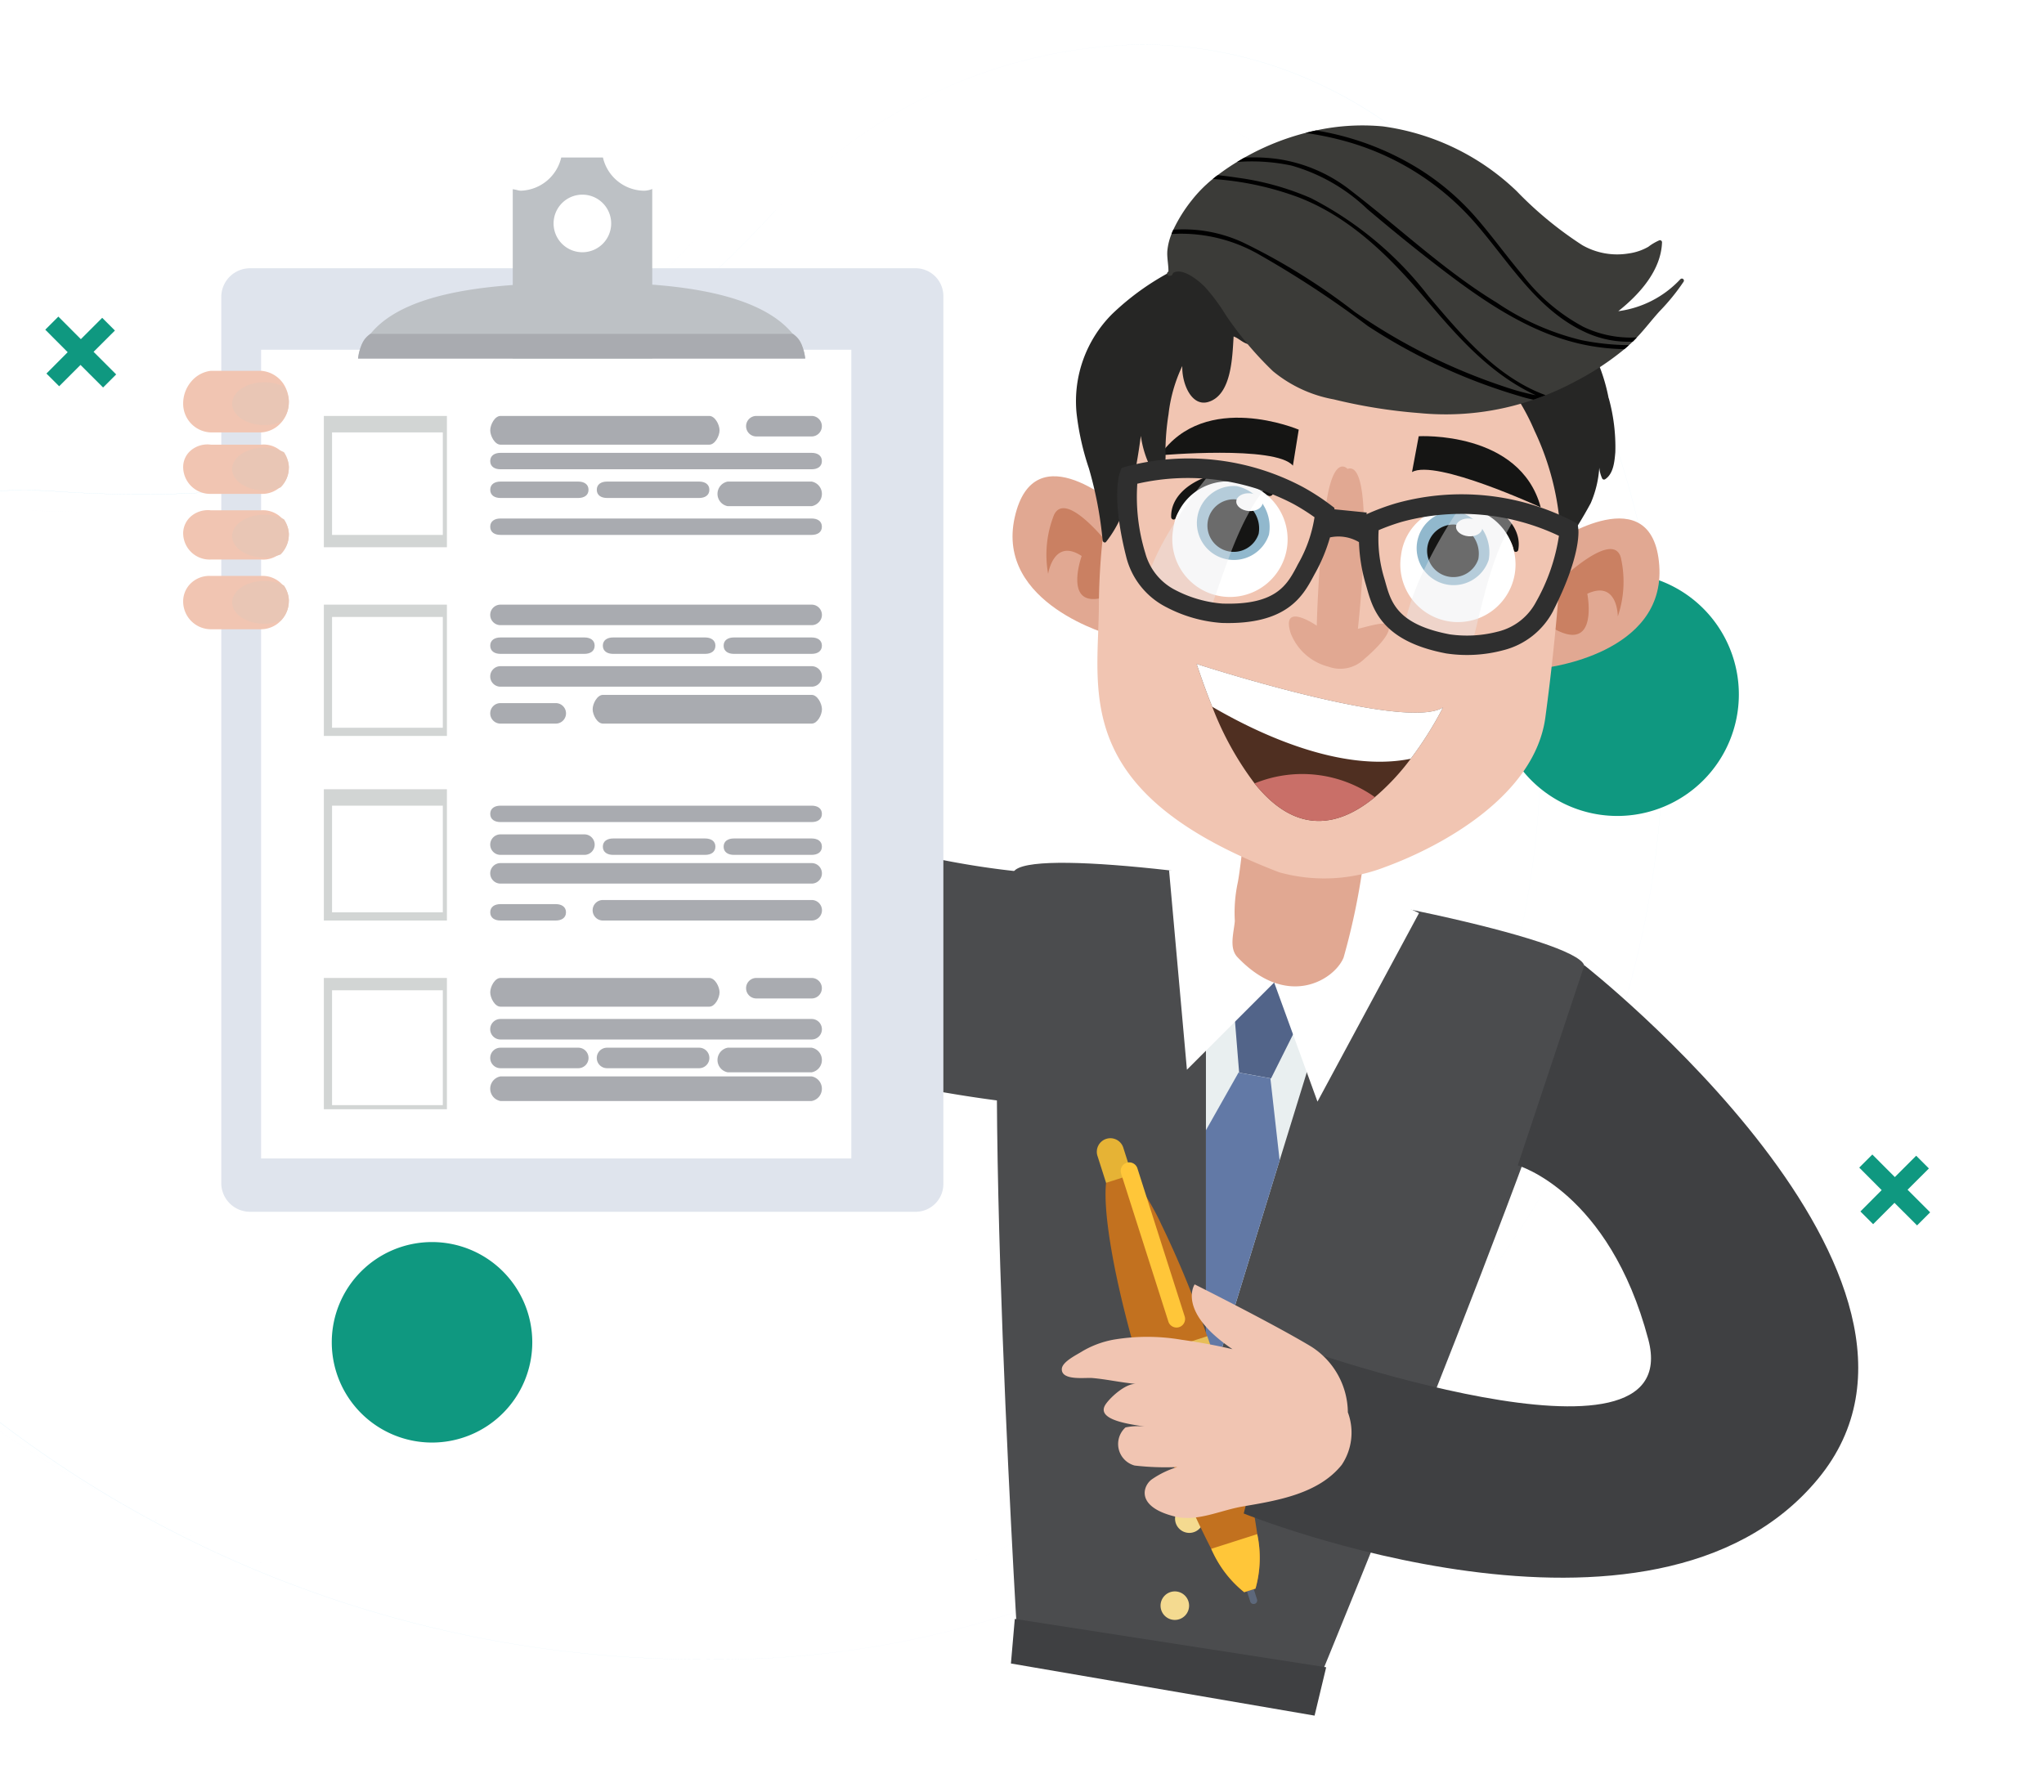 <svg xmlns="http://www.w3.org/2000/svg" xmlns:xlink="http://www.w3.org/1999/xlink" width="117.618" height="103.147" viewBox="0 0 117.618 103.147">
  <defs>
    <filter id="Trazado_517255" x="-4.358" y="12.222" width="124.584" height="98.718" filterUnits="userSpaceOnUse">
      <feOffset dy="3" input="SourceAlpha"/>
      <feGaussianBlur stdDeviation="3" result="blur"/>
      <feFlood flood-opacity="0.161"/>
      <feComposite operator="in" in2="blur"/>
      <feComposite in="SourceGraphic"/>
    </filter>
    <clipPath id="clip-path">
      <rect id="Rectángulo_292115" data-name="Rectángulo 292115" width="117.618" height="98.673" transform="translate(0 0)" fill="#fff" stroke="#707070" stroke-width="1" opacity="0.13"/>
    </clipPath>
    <clipPath id="clip-path-2">
      <rect id="Rectángulo_292105" data-name="Rectángulo 292105" width="106.018" height="89.386" fill="#fff"/>
    </clipPath>
    <clipPath id="clip-path-3">
      <path id="Trazado_517251" data-name="Trazado 517251" d="M131.719,18.233c28.731-.115,5.987,28.541,18.339,45.995,9.24,13.057,26.733,25.5,18.2,36.61-9.363,12.189-30.2-5.381-60.681,5.343C82.1,115.144,56.087,80.325,67.129,53.563c5.871-14.228,45.425-35.254,64.59-35.33" transform="translate(-64.52 -18.232)" fill="#fff"/>
    </clipPath>
    <clipPath id="clip-path-4">
      <rect id="Rectángulo_292107" data-name="Rectángulo 292107" width="4.076" height="4.076" fill="#0f9880"/>
    </clipPath>
    <clipPath id="clip-path-5">
      <path id="Trazado_517252" data-name="Trazado 517252" d="M51.337,43.583l-1.228,1.228-.732-.732L50.6,42.85,49.31,41.555l.753-.753L51.358,42.1l1.228-1.228.732.732L52.09,42.829l1.3,1.3-.753.753Z" transform="translate(-49.31 -40.802)" fill="#0f9880"/>
    </clipPath>
    <clipPath id="clip-path-6">
      <rect id="Rectángulo_292108" data-name="Rectángulo 292108" width="110.895" height="89.22" fill="none"/>
    </clipPath>
    <linearGradient id="linear-gradient" x1="-0.084" y1="1.037" x2="-0.079" y2="1.037" gradientUnits="objectBoundingBox">
      <stop offset="0" stop-color="#0078b2"/>
      <stop offset="0.184" stop-color="#0078b2"/>
      <stop offset="1" stop-color="#86cff2"/>
    </linearGradient>
    <clipPath id="clip-path-7">
      <g transform="matrix(1, 0, 0, 1, 0, 0)" filter="url(#Trazado_517255)">
        <path id="Trazado_517255-2" data-name="Trazado 517255" d="M152.262,40.562C139.879,36.8,129.7,43.75,120.642,50.853s-19.688-.346-25.68-7.115c-7.327-8.276-20.9-8.594-27.656.752-5.413,7.487-4.925,20.022,6.967,25.881,11.412,5.622,20.474,12.722,22.845,22.861s4.208,20.957,16.021,24.359c9.131,2.629,16.579-3.207,17.062-12.375.489-9.286,5.273-12.136,12.614-13.508s13.306-2.133,18.462-6.414,8.648-9.738,9.258-19.595-5.892-21.375-18.274-25.136" transform="translate(-63.99 -37.5)" fill="#0bd6b3"/>
      </g>
    </clipPath>
    <filter id="Trazado_517254" x="-27.204" y="-11.668" width="168.748" height="146.131" filterUnits="userSpaceOnUse">
      <feOffset dy="3" input="SourceAlpha"/>
      <feGaussianBlur stdDeviation="9" result="blur-2"/>
      <feFlood flood-opacity="0.161"/>
      <feComposite operator="in" in2="blur-2"/>
      <feComposite in="SourceGraphic"/>
    </filter>
    <clipPath id="clip-path-8">
      <rect id="Rectángulo_292111" data-name="Rectángulo 292111" width="116.178" height="93.47" fill="none"/>
    </clipPath>
    <filter id="Trazado_517258" x="77.071" y="23.97" width="31.987" height="31.986" filterUnits="userSpaceOnUse">
      <feOffset dy="3" input="SourceAlpha"/>
      <feGaussianBlur stdDeviation="3" result="blur-3"/>
      <feFlood flood-opacity="0.161"/>
      <feComposite operator="in" in2="blur-3"/>
      <feComposite in="SourceGraphic"/>
    </filter>
    <filter id="Trazado_517259" x="10.092" y="62.481" width="29.537" height="29.537" filterUnits="userSpaceOnUse">
      <feOffset dy="3" input="SourceAlpha"/>
      <feGaussianBlur stdDeviation="3" result="blur-4"/>
      <feFlood flood-opacity="0.161"/>
      <feComposite operator="in" in2="blur-4"/>
      <feComposite in="SourceGraphic"/>
    </filter>
    <clipPath id="clip-path-11">
      <rect id="Rectángulo_332120" data-name="Rectángulo 332120" width="108.179" height="103.148" transform="translate(0 0)" fill="#fff"/>
    </clipPath>
    <clipPath id="clip-path-12">
      <rect id="Rectángulo_332119" data-name="Rectángulo 332119" width="118.243" height="137.111" fill="none"/>
    </clipPath>
    <clipPath id="clip-path-13">
      <rect id="Rectángulo_332118" data-name="Rectángulo 332118" width="118.243" height="116.985" fill="none"/>
    </clipPath>
    <clipPath id="clip-path-14">
      <rect id="Rectángulo_332116" data-name="Rectángulo 332116" width="6.959" height="7.79" fill="none"/>
    </clipPath>
    <clipPath id="clip-path-15">
      <rect id="Rectángulo_332117" data-name="Rectángulo 332117" width="6.413" height="7.753" fill="none"/>
    </clipPath>
  </defs>
  <g id="Grupo_885290" data-name="Grupo 885290" transform="translate(-325.042 -5383.161)">
    <g id="Enmascarar_grupo_744684" data-name="Enmascarar grupo 744684" transform="translate(325.042 5385.423)" clip-path="url(#clip-path)">
      <g id="Grupo_751892" data-name="Grupo 751892" transform="translate(-21.977 0.026)">
        <g id="Grupo_751874" data-name="Grupo 751874" transform="translate(26.619 5.611)" opacity="0.6" clip-path="url(#clip-path-2)">
          <g id="Grupo_751873" data-name="Grupo 751873" transform="translate(0 0)">
            <g id="Grupo_751872" data-name="Grupo 751872" clip-path="url(#clip-path-3)">
              <path id="Trazado_517250" data-name="Trazado 517250" d="M172.484,55.369l-128.685,67L6.468-18.064l128.685-67Z" transform="translate(-37.557 29.746)" fill="#fff"/>
            </g>
          </g>
        </g>
        <g id="Grupo_751879" data-name="Grupo 751879" transform="translate(24.582 15.932)">
          <g id="Grupo_751878" data-name="Grupo 751878" transform="translate(0 0)">
            <g id="Grupo_751877" data-name="Grupo 751877" clip-path="url(#clip-path-4)">
              <g id="Grupo_751876" data-name="Grupo 751876" transform="translate(0)">
                <g id="Grupo_751875" data-name="Grupo 751875" clip-path="url(#clip-path-5)">
                  <rect id="Rectángulo_292106" data-name="Rectángulo 292106" width="4.076" height="4.076" transform="translate(0)" fill="#0f9880"/>
                </g>
              </g>
            </g>
          </g>
        </g>
        <g id="Grupo_751882" data-name="Grupo 751882" transform="translate(0 2.199)" opacity="0.75">
          <g id="Grupo_751881" data-name="Grupo 751881" transform="translate(0 0)">
            <g id="Grupo_751880" data-name="Grupo 751880" clip-path="url(#clip-path-6)">
              <path id="Trazado_517253" data-name="Trazado 517253" d="M79.715,17.362h0c-8.9,9.659-18.981,15.606-34.85,15.606q-2.323,0-4.815-.172-.81-.056-1.608-.056c-11.323,0-20.366,8.4-20.366,20.231,0,6.82,3.005,14.778,10.312,22.922a63.554,63.554,0,0,0,47.45,21.071,52.479,52.479,0,0,0,20.653-3.924c23.4-10.2,31.969-29.448,31.969-46.7,0-10.067-2.917-19.456-7.507-25.973-6.109-8.675-13.8-12.113-21.2-12.113a27.88,27.88,0,0,0-20.039,9.108h0A27.88,27.88,0,0,1,99.754,8.254c7.4,0,15.091,3.438,21.2,12.113,4.589,6.517,7.507,15.906,7.507,25.973,0,17.251-8.566,36.5-31.969,46.7a52.479,52.479,0,0,1-20.653,3.924,63.554,63.554,0,0,1-47.45-21.071c-7.306-8.144-10.312-16.1-10.312-22.922,0-11.829,9.042-20.231,20.366-20.231q.8,0,1.608.056,2.5.173,4.815.172c15.869,0,25.95-5.947,34.85-15.606Z" transform="translate(-17.822 -7.998)" fill="url(#linear-gradient)"/>
            </g>
          </g>
        </g>
        <rect id="Rectángulo_292109" data-name="Rectángulo 292109" width="81.239" height="70.15" transform="translate(11.989 13.586)" fill="none"/>
        <g id="Grupo_751883" data-name="Grupo 751883" transform="translate(26.619 15.932)" opacity="0.74" clip-path="url(#clip-path-7)">
          <g transform="matrix(1, 0, 0, 1, -4.64, -18.22)" filter="url(#Trazado_517254)">
            <path id="Trazado_517254-2" data-name="Trazado 517254" d="M0,0H111.945V88.56H0Z" transform="translate(-0.2 15.95) rotate(-1.85)" fill="#0bd6b3"/>
          </g>
        </g>
        <rect id="Rectángulo_292110" data-name="Rectángulo 292110" width="106.584" height="80.718" transform="translate(26.619 15.932)" fill="none"/>
        <g id="Grupo_751886" data-name="Grupo 751886" transform="translate(1.762 0)" opacity="0.75">
          <g id="Grupo_751885" data-name="Grupo 751885" transform="translate(0)">
            <g id="Grupo_751884" data-name="Grupo 751884" clip-path="url(#clip-path-8)">
              <path id="Trazado_517256" data-name="Trazado 517256" d="M82.652,17.8h0c-9.323,10.119-19.885,16.35-36.51,16.35q-2.433,0-5.045-.18-.849-.059-1.684-.058c-11.863,0-21.336,8.8-21.336,21.195,0,7.145,3.148,15.482,10.8,24.014a66.582,66.582,0,0,0,49.711,22.074,54.979,54.979,0,0,0,21.637-4.111c24.517-10.69,33.492-30.851,33.492-48.924,0-10.547-3.056-20.383-7.864-27.21-6.4-9.088-14.455-12.69-22.209-12.69A29.208,29.208,0,0,0,82.652,17.8h0a29.208,29.208,0,0,1,20.994-9.542c7.755,0,15.81,3.6,22.209,12.69,4.808,6.828,7.864,16.663,7.864,27.21,0,18.073-8.975,38.234-33.492,48.924a54.979,54.979,0,0,1-21.637,4.111A66.582,66.582,0,0,1,28.88,79.115c-7.654-8.532-10.8-16.869-10.8-24.014,0-12.392,9.473-21.195,21.336-21.195q.835,0,1.684.058,2.614.182,5.045.18c16.625,0,27.187-6.23,36.51-16.35Z" transform="translate(-17.809 -7.986)" fill="url(#linear-gradient)"/>
            </g>
          </g>
        </g>
        <rect id="Rectángulo_292112" data-name="Rectángulo 292112" width="85.109" height="73.493" transform="translate(14.321 11.93)" fill="none"/>
        <g id="Grupo_751891" data-name="Grupo 751891" transform="translate(128.964 64.153)">
          <g id="Grupo_751890" data-name="Grupo 751890" transform="translate(0 0)">
            <g id="Grupo_751889" data-name="Grupo 751889" clip-path="url(#clip-path-4)">
              <g id="Grupo_751888" data-name="Grupo 751888" transform="translate(0)">
                <g id="Grupo_751887" data-name="Grupo 751887" clip-path="url(#clip-path-5)">
                  <rect id="Rectángulo_292113" data-name="Rectángulo 292113" width="4.076" height="4.076" transform="translate(0)" fill="#0f9880"/>
                </g>
              </g>
            </g>
          </g>
        </g>
        <g transform="matrix(1, 0, 0, 1, 21.98, -2.29)" filter="url(#Trazado_517258)">
          <path id="Trazado_517258-2" data-name="Trazado 517258" d="M233.036,91.225a6.994,6.994,0,1,1-6.994-6.994,6.994,6.994,0,0,1,6.994,6.994" transform="translate(-132.98 -54.26)" fill="#0f9880"/>
        </g>
        <g transform="matrix(1, 0, 0, 1, 21.98, -2.29)" filter="url(#Trazado_517259)">
          <path id="Trazado_517259-2" data-name="Trazado 517259" d="M230.586,90a5.769,5.769,0,1,1-5.769-5.769A5.769,5.769,0,0,1,230.586,90" transform="translate(-199.96 -15.75)" fill="#0f9880"/>
        </g>
      </g>
    </g>
    <g id="Enmascarar_grupo_884132" data-name="Enmascarar grupo 884132" transform="translate(331.261 5383.161)" clip-path="url(#clip-path-11)">
      <g id="Grupo_885299" data-name="Grupo 885299" transform="translate(-7.547 -5.031)">
        <g id="Grupo_885298" data-name="Grupo 885298" transform="translate(0 0)" clip-path="url(#clip-path-12)">
          <g id="Grupo_885297" data-name="Grupo 885297" transform="translate(0 0)">
            <g id="Grupo_885296" data-name="Grupo 885296" transform="translate(0 0)" clip-path="url(#clip-path-13)">
              <path id="Trazado_617545" data-name="Trazado 617545" d="M265.5,284.135l-17.278-2.5s-2.6-42.486-.1-44.322c.8-.586,4.342-.466,8.821.04,2.092.237,4.389.559,6.7.933.569.092,1.14.187,1.708.284,2.385.411,4.742.868,6.871,1.336,4.746,1.043,8.359,2.146,8.616,2.916.751,2.254-15.345,41.317-15.345,41.317" transform="translate(-188.348 -182.237)" fill="#4b4c4e"/>
              <path id="Trazado_617546" data-name="Trazado 617546" d="M120.52,182.978c-18.116.2-37.029-12.593-43.752-17.62-.793,1.041-1.6,2.073-2.43,3.081q-.334.4-.676.8a3.4,3.4,0,0,0,.047.884c7.261,23.287,42.971,26.039,42.971,26.039,5.509-8.263,3.84-13.188,3.84-13.188" transform="translate(-55.901 -127.571)" fill="#4b4c4e"/>
              <path id="Trazado_617547" data-name="Trazado 617547" d="M99.551,144.673a1.6,1.6,0,0,1-1.59,1.626h-38.3A1.656,1.656,0,0,1,58,144.673V93.626A1.656,1.656,0,0,1,59.661,92h38.3a1.6,1.6,0,0,1,1.59,1.626Z" transform="translate(-43.939 -71.531)" fill="#dfe4ed"/>
              <rect id="Rectángulo_332115" data-name="Rectángulo 332115" width="33.963" height="46.542" transform="translate(16.353 25.158)" fill="#fff"/>
              <path id="Trazado_617548" data-name="Trazado 617548" d="M90.082,135.555H83V128h7.082Zm-6.61-.708h6.374v-5.9H83.472Z" transform="translate(-63.037 -99.032)" fill="#d2d5d4"/>
              <path id="Trazado_617549" data-name="Trazado 617549" d="M90.082,181.555H83V174h7.082Zm-6.61-.472h6.374v-6.374H83.472Z" transform="translate(-63.037 -134.172)" fill="#d2d5d4"/>
              <path id="Trazado_617550" data-name="Trazado 617550" d="M90.082,226.555H83V219h7.082Zm-6.61-.472h6.374v-6.138H83.472Z" transform="translate(-63.037 -168.549)" fill="#d2d5d4"/>
              <path id="Trazado_617551" data-name="Trazado 617551" d="M90.082,272.555H83V265h7.082Zm-6.61-.236h6.374v-6.61H83.472Z" transform="translate(-63.037 -203.689)" fill="#d2d5d4"/>
              <path id="Trazado_617552" data-name="Trazado 617552" d="M136.163,129.653H124.146c-.325,0-.589-.5-.589-.826s.263-.827.589-.827h12.017c.325,0,.589.5.589.827s-.264.826-.589.826" transform="translate(-94.019 -99.032)" fill="#a9abb0"/>
              <path id="Trazado_617553" data-name="Trazado 617553" d="M189.7,129.18h-3.181a.59.59,0,0,1,0-1.18H189.7a.59.59,0,0,1,0,1.18" transform="translate(-141.669 -99.032)" fill="#a9abb0"/>
              <path id="Trazado_617554" data-name="Trazado 617554" d="M142.052,137.944H124.145c-.325,0-.589-.147-.589-.472s.264-.473.589-.473h17.907c.325,0,.589.147.589.473s-.264.472-.589.472" transform="translate(-94.019 -105.907)" fill="#a9abb0"/>
              <path id="Trazado_617555" data-name="Trazado 617555" d="M128.623,144.944h-4.477c-.325,0-.589-.147-.589-.472s.263-.472.589-.472h4.477c.325,0,.589.147.589.472s-.263.472-.589.472" transform="translate(-94.019 -111.255)" fill="#a9abb0"/>
              <path id="Trazado_617556" data-name="Trazado 617556" d="M155.4,144.944h-5.3c-.325,0-.589-.147-.589-.472s.263-.472.589-.472h5.3c.325,0,.589.147.589.472s-.264.472-.589.472" transform="translate(-113.842 -111.255)" fill="#a9abb0"/>
              <path id="Trazado_617557" data-name="Trazado 617557" d="M184.367,145.416h-4.83a.72.72,0,0,1,0-1.416h4.83a.72.72,0,0,1,0,1.416" transform="translate(-136.333 -111.255)" fill="#a9abb0"/>
              <path id="Trazado_617558" data-name="Trazado 617558" d="M142.052,153.944H124.145c-.325,0-.589-.146-.589-.472s.264-.472.589-.472h17.907c.325,0,.589.146.589.472s-.264.472-.589.472" transform="translate(-94.019 -118.13)" fill="#a9abb0"/>
              <path id="Trazado_617559" data-name="Trazado 617559" d="M149.1,196h12.017c.325,0,.589.5.589.826s-.264.826-.589.826H149.1c-.325,0-.589-.5-.589-.826s.264-.826.589-.826" transform="translate(-113.08 -150.979)" fill="#a9abb0"/>
              <path id="Trazado_617560" data-name="Trazado 617560" d="M124.146,198h3.181a.59.59,0,0,1,0,1.18h-3.181a.59.59,0,0,1,0-1.18" transform="translate(-94.019 -152.506)" fill="#a9abb0"/>
              <path id="Trazado_617561" data-name="Trazado 617561" d="M124.146,189h17.907a.59.59,0,0,1,0,1.18H124.146a.59.59,0,0,1,0-1.18" transform="translate(-94.019 -145.631)" fill="#a9abb0"/>
              <path id="Trazado_617562" data-name="Trazado 617562" d="M181.035,182h4.477c.325,0,.589.147.589.472s-.264.472-.589.472h-4.477c-.326,0-.589-.147-.589-.472s.263-.472.589-.472" transform="translate(-137.478 -140.284)" fill="#a9abb0"/>
              <path id="Trazado_617563" data-name="Trazado 617563" d="M151.592,182h5.3c.325,0,.589.147.589.472s-.263.472-.589.472h-5.3c-.325,0-.589-.147-.589-.472s.264-.472.589-.472" transform="translate(-114.986 -140.284)" fill="#a9abb0"/>
              <path id="Trazado_617564" data-name="Trazado 617564" d="M124.146,182h4.83c.326,0,.589.147.589.472s-.264.472-.589.472h-4.83c-.325,0-.589-.147-.589-.472s.264-.472.589-.472" transform="translate(-94.019 -140.284)" fill="#a9abb0"/>
              <path id="Trazado_617565" data-name="Trazado 617565" d="M124.146,174h17.907a.59.59,0,0,1,0,1.18H124.146a.59.59,0,0,1,0-1.18" transform="translate(-94.019 -134.172)" fill="#a9abb0"/>
              <path id="Trazado_617566" data-name="Trazado 617566" d="M149.1,246h12.017a.59.59,0,0,1,0,1.18H149.1a.59.59,0,0,1,0-1.18" transform="translate(-113.08 -189.174)" fill="#a9abb0"/>
              <path id="Trazado_617567" data-name="Trazado 617567" d="M124.146,247h3.181c.325,0,.589.147.589.472s-.264.472-.589.472h-3.181c-.325,0-.589-.147-.589-.472s.264-.472.589-.472" transform="translate(-94.019 -189.938)" fill="#a9abb0"/>
              <path id="Trazado_617568" data-name="Trazado 617568" d="M124.146,237h17.907a.59.59,0,0,1,0,1.18H124.146a.59.59,0,0,1,0-1.18" transform="translate(-94.019 -182.299)" fill="#a9abb0"/>
              <path id="Trazado_617569" data-name="Trazado 617569" d="M181.035,231h4.477c.325,0,.589.147.589.472s-.264.472-.589.472h-4.477c-.326,0-.589-.148-.589-.472s.263-.472.589-.472" transform="translate(-137.478 -177.716)" fill="#a9abb0"/>
              <path id="Trazado_617570" data-name="Trazado 617570" d="M151.592,231h5.3c.325,0,.589.147.589.472s-.263.472-.589.472h-5.3c-.325,0-.589-.148-.589-.472s.264-.472.589-.472" transform="translate(-114.986 -177.716)" fill="#a9abb0"/>
              <path id="Trazado_617571" data-name="Trazado 617571" d="M124.146,230h4.83a.59.59,0,0,1,0,1.18h-4.83a.59.59,0,0,1,0-1.18" transform="translate(-94.019 -176.952)" fill="#a9abb0"/>
              <path id="Trazado_617572" data-name="Trazado 617572" d="M124.146,223h17.907c.325,0,.589.146.589.472s-.264.472-.589.472H124.146c-.325,0-.589-.147-.589-.472s.264-.472.589-.472" transform="translate(-94.019 -171.604)" fill="#a9abb0"/>
              <path id="Trazado_617573" data-name="Trazado 617573" d="M136.163,266.653H124.146c-.325,0-.589-.5-.589-.826s.263-.826.589-.826h12.017c.325,0,.589.5.589.826s-.264.826-.589.826" transform="translate(-94.019 -203.689)" fill="#a9abb0"/>
              <path id="Trazado_617574" data-name="Trazado 617574" d="M189.7,266.18h-3.181a.59.59,0,0,1,0-1.18H189.7a.59.59,0,0,1,0,1.18" transform="translate(-141.669 -203.689)" fill="#a9abb0"/>
              <path id="Trazado_617575" data-name="Trazado 617575" d="M142.052,276.18H124.145a.59.59,0,0,1,0-1.18h17.907a.59.59,0,0,1,0,1.18" transform="translate(-94.019 -211.328)" fill="#a9abb0"/>
              <path id="Trazado_617576" data-name="Trazado 617576" d="M128.623,283.18h-4.477a.59.59,0,0,1,0-1.18h4.477a.59.59,0,0,1,0,1.18" transform="translate(-94.019 -216.675)" fill="#a9abb0"/>
              <path id="Trazado_617577" data-name="Trazado 617577" d="M155.4,283.18h-5.3a.59.59,0,0,1,0-1.18h5.3a.59.59,0,0,1,0,1.18" transform="translate(-113.842 -216.675)" fill="#a9abb0"/>
              <path id="Trazado_617578" data-name="Trazado 617578" d="M184.367,283.416h-4.83a.72.72,0,0,1,0-1.416h4.83a.72.72,0,0,1,0,1.416" transform="translate(-136.333 -216.675)" fill="#a9abb0"/>
              <path id="Trazado_617579" data-name="Trazado 617579" d="M142.052,290.416H124.145a.72.72,0,0,1,0-1.416h17.907a.72.72,0,0,1,0,1.416" transform="translate(-94.019 -222.023)" fill="#a9abb0"/>
              <path id="Trazado_617580" data-name="Trazado 617580" d="M117.073,99.842H91.335a2.069,2.069,0,0,1,.7-1.4c1.419-1.766,4.418-2.549,8.153-2.825,1.265-.091,2.614-.148,4.015-.148,1.374,0,2.7.025,3.941.114,3.766.27,6.794,1.094,8.224,2.864a2.058,2.058,0,0,1,.7,1.4" transform="translate(-69.404 -74.18)" fill="#bdc1c5"/>
              <path id="Trazado_617581" data-name="Trazado 617581" d="M136.5,66.91a2.461,2.461,0,0,1-2.3-1.91h-2.4a2.469,2.469,0,0,1-2.311,1.91c-.156,0-.243-.055-.479-.084v9.742h8.027V66.812a1.305,1.305,0,0,1-.529.1m-3.49.226a1.657,1.657,0,1,1-1.658,1.658,1.658,1.658,0,0,1,1.658-1.658" transform="translate(-98.177 -50.905)" fill="#bdc1c5"/>
              <path id="Trazado_617582" data-name="Trazado 617582" d="M117.073,109.417H91.335c.15-.944.386-1.18.7-1.417h24.332c.315.236.554.472.7,1.417" transform="translate(-69.404 -83.754)" fill="#a9abb0"/>
              <path id="Trazado_617583" data-name="Trazado 617583" d="M54.787,168.448a1.617,1.617,0,0,1-.472,1.145,1.594,1.594,0,0,1-1.12.476H50.3a1.6,1.6,0,0,1-1.592-1.606,1.439,1.439,0,0,1,.466-1.062A1.539,1.539,0,0,1,50.3,167h2.9a1.526,1.526,0,0,1,1.315.623,1.361,1.361,0,0,1,.278.825" transform="translate(-36.84 -128.825)" fill="#f1c5b2"/>
              <path id="Trazado_617584" data-name="Trazado 617584" d="M63.919,169.387a1.582,1.582,0,0,1-.472,1.13,2.534,2.534,0,0,1-.94.173c-1.019,0-1.846-.552-1.846-1.23s.827-1.231,1.846-1.231a2.47,2.47,0,0,1,1.134.26,1.583,1.583,0,0,1,.278.9" transform="translate(-45.973 -129.764)" fill="#e9c6b5"/>
              <path id="Trazado_617585" data-name="Trazado 617585" d="M54.787,152.414a1.39,1.39,0,0,1-.472,1.044,1.517,1.517,0,0,1-1.12.375H50.3a1.52,1.52,0,0,1-1.592-1.506,1.294,1.294,0,0,1,.466-.993A1.5,1.5,0,0,1,50.3,151h2.9a1.514,1.514,0,0,1,1.315.605,1.312,1.312,0,0,1,.278.808" transform="translate(-36.84 -116.602)" fill="#f1c5b2"/>
              <path id="Trazado_617586" data-name="Trazado 617586" d="M63.919,153.241a1.581,1.581,0,0,1-.472,1.13,2.534,2.534,0,0,1-.94.173c-1.019,0-1.846-.551-1.846-1.23s.827-1.23,1.846-1.23a2.469,2.469,0,0,1,1.134.26,1.582,1.582,0,0,1,.278.9" transform="translate(-45.973 -117.43)" fill="#e9c6b5"/>
              <path id="Trazado_617587" data-name="Trazado 617587" d="M54.787,136.331a1.479,1.479,0,0,1-.472,1.085,1.545,1.545,0,0,1-1.12.417H50.3a1.554,1.554,0,0,1-1.592-1.547,1.252,1.252,0,0,1,.466-.973A1.488,1.488,0,0,1,50.3,135h2.9a1.485,1.485,0,0,1,1.315.564,1.2,1.2,0,0,1,.278.767" transform="translate(-36.84 -104.38)" fill="#f1c5b2"/>
              <path id="Trazado_617588" data-name="Trazado 617588" d="M63.919,136.891a1.581,1.581,0,0,1-.472,1.13,2.534,2.534,0,0,1-.94.173c-1.019,0-1.846-.551-1.846-1.23s.827-1.23,1.846-1.23a2.47,2.47,0,0,1,1.134.26,1.583,1.583,0,0,1,.278.9" transform="translate(-45.973 -104.94)" fill="#e9c6b5"/>
              <path id="Trazado_617589" data-name="Trazado 617589" d="M54.787,118.817a1.741,1.741,0,0,1-.472,1.2,1.644,1.644,0,0,1-1.12.528H50.3a1.65,1.65,0,0,1-1.592-1.659,1.951,1.951,0,0,1,.466-1.271A1.741,1.741,0,0,1,50.3,117h2.9a1.7,1.7,0,0,1,1.315.807,1.966,1.966,0,0,1,.278,1.01" transform="translate(-36.84 -90.629)" fill="#f1c5b2"/>
              <path id="Trazado_617590" data-name="Trazado 617590" d="M63.919,120.949a1.583,1.583,0,0,1-.472,1.131,2.539,2.539,0,0,1-.94.172c-1.019,0-1.846-.551-1.846-1.23s.827-1.23,1.846-1.23a2.466,2.466,0,0,1,1.134.26,1.583,1.583,0,0,1,.278.9" transform="translate(-45.973 -92.761)" fill="#e9c6b5"/>
              <path id="Trazado_617591" data-name="Trazado 617591" d="M305.086,262.294l-2.845,9.223L298,285.331V262.794l3.71-3Z" transform="translate(-227.279 -199.708)" fill="#e9eff0"/>
              <path id="Trazado_617592" data-name="Trazado 617592" d="M303.975,261.91l.5,6.177,1.836.334,2.671-5.342Z" transform="translate(-231.843 -201.328)" fill="#526489"/>
              <path id="Trazado_617593" data-name="Trazado 617593" d="M293.81,238.885l1.907,5.664-5.676,5.676-1.028-11.479Z" transform="translate(-220.414 -183.633)" fill="#fff"/>
              <path id="Trazado_617594" data-name="Trazado 617594" d="M322.388,242.167l-5.843,10.851-2.671-7.346L317.838,240Z" transform="translate(-239.405 -184.59)" fill="#fff"/>
              <path id="Trazado_617595" data-name="Trazado 617595" d="M302.241,293.123,298,306.937V291.39l1.874-3.317,1.836.334Z" transform="translate(-227.279 -221.315)" fill="#6279a6"/>
              <path id="Trazado_617596" data-name="Trazado 617596" d="M295.653,372.219a.821.821,0,1,1-.82-.821.821.821,0,0,1,.82.821" transform="translate(-224.233 -284.968)" fill="#f4da90"/>
              <path id="Trazado_617597" data-name="Trazado 617597" d="M292.118,394.14a.821.821,0,1,1-.821-.821.821.821,0,0,1,.821.821" transform="translate(-221.532 -301.714)" fill="#f4da90"/>
              <path id="Trazado_617598" data-name="Trazado 617598" d="M288.583,415.353a.821.821,0,1,1-.821-.82.821.821,0,0,1,.821.82" transform="translate(-218.831 -317.919)" fill="#f4da90"/>
              <path id="Trazado_617599" data-name="Trazado 617599" d="M250.693,421.245l17.918,2.783-.668,2.782-17.472-3Z" transform="translate(-190.971 -323.047)" fill="#3f4042"/>
              <path id="Trazado_617600" data-name="Trazado 617600" d="M310.224,208.4c-.643-.188-1.274-.758-1.957-.654-.931.141-2.584,1.062-2.743,1.983-.213,1.235-.51,4.809-.748,6.039a8.254,8.254,0,0,0-.168,2.21c-.065.7-.34,1.561.152,2.078,2.878,3.028,5.593,1.285,6.106.024a39.243,39.243,0,0,0,1.447-8.9c.035-1.991.556-2-2.089-2.776" transform="translate(-232.224 -159.941)" fill="#e1a892"/>
              <path id="Trazado_617601" data-name="Trazado 617601" d="M381.38,154.3s5.556-3.719,5.927,1.392-6.548,5.891-6.548,5.891Z" transform="translate(-290.5 -118.125)" fill="#e1a892"/>
              <path id="Trazado_617602" data-name="Trazado 617602" d="M381.649,162.347s3.107-3.038,3.584-1.418a6.224,6.224,0,0,1-.17,3.4s0-2.114-1.756-1.305c0,0,.7,3.541-2.016,1.957a1.971,1.971,0,0,1,.358-2.636" transform="translate(-290.641 -123.824)" fill="#ca8062"/>
              <path id="Trazado_617603" data-name="Trazado 617603" d="M257.052,144.558s-4.943-4.5-6.068.5,5.6,6.8,5.6,6.8Z" transform="translate(-191.265 -110.259)" fill="#e1a892"/>
              <path id="Trazado_617604" data-name="Trazado 617604" d="M262.885,152.815s-2.621-3.466-3.334-1.935a6.214,6.214,0,0,0-.336,3.39s.315-2.09,1.93-1.03c0,0-1.222,3.4,1.7,2.235a1.97,1.97,0,0,0,.038-2.66" transform="translate(-197.574 -116.212)" fill="#ca8062"/>
              <path id="Trazado_617605" data-name="Trazado 617605" d="M297.324,117.193c-.6,4.452-5.858,7.384-9.247,8.62a9.666,9.666,0,0,1-6.064.295c-12.109-4.63-10.381-10.454-10.38-15.491a39.136,39.136,0,0,1,2.19-12.5,8.515,8.515,0,0,1,.979-1.985c2.513-3.771,7.317-4.685,7.317-4.685,6.639-1.311,13.695,1.79,15.486,5.434a4.1,4.1,0,0,1,.268.887c1.127,4.553.127,14.432-.549,19.423" transform="translate(-207.071 -70.876)" fill="#f1c5b2"/>
              <path id="Trazado_617606" data-name="Trazado 617606" d="M321.6,140.468s-.842-.978-1.269,2.286-.5,6.737-.5,6.737-2.09-1.438-1.5.438a3.172,3.172,0,0,0,2.166,1.919,1.985,1.985,0,0,0,2.082-.453c.277-.233,1.73-1.5,1.337-1.96-.189-.221-1.412.181-1.719.233,0,0,1.1-9.805-.6-9.2" transform="translate(-242.731 -108.452)" fill="#e1a892"/>
              <path id="Trazado_617607" data-name="Trazado 617607" d="M348.616,132.928s5.833-.333,7.022,4.094c0,0-6.068-2.808-7.407-2.031Z" transform="translate(-265.651 -102.792)" fill="#151514"/>
              <path id="Trazado_617608" data-name="Trazado 617608" d="M294.758,129.115s-5.376-2.286-7.992,1.477c0,0,6.66-.59,7.657.594Z" transform="translate(-218.697 -99.358)" fill="#151514"/>
              <path id="Trazado_617609" data-name="Trazado 617609" d="M350.427,148.107a.21.21,0,0,0,.155.327,9.324,9.324,0,0,1,2.739.09c.92.274,2.219.912,2.41,1.963.029.157.238.125.264-.014.428-2.419-4.161-4.238-5.568-2.365" transform="translate(-267.301 -113.801)" fill="#151514"/>
              <path id="Trazado_617610" data-name="Trazado 617610" d="M295.373,142.776a.209.209,0,0,1-.2.3,9.3,9.3,0,0,0-2.721-.316c-.952.134-2.332.571-2.676,1.582-.051.151-.254.088-.257-.055-.065-2.455,4.744-3.571,5.857-1.51" transform="translate(-220.798 -109.498)" fill="#151514"/>
              <path id="Trazado_617611" data-name="Trazado 617611" d="M290,146.754a3.318,3.318,0,1,0,3.515-2.732A3.156,3.156,0,0,0,290,146.754" transform="translate(-221.164 -111.263)" fill="#fff"/>
              <path id="Trazado_617612" data-name="Trazado 617612" d="M300.019,147.882a2.128,2.128,0,1,1-1.861-2.792,2.411,2.411,0,0,1,1.861,2.792" transform="translate(-225.671 -112.084)" fill="#91b8cd"/>
              <path id="Trazado_617613" data-name="Trazado 617613" d="M301.359,150.313a1.512,1.512,0,1,1-1.323-1.984,1.713,1.713,0,0,1,1.323,1.984" transform="translate(-227.605 -114.559)" fill="#151514"/>
              <path id="Trazado_617614" data-name="Trazado 617614" d="M306.913,147.411c-.021.281-.377.485-.793.454s-.738-.286-.717-.567.376-.485.793-.454.737.285.716.567" transform="translate(-232.934 -113.425)" fill="#fff"/>
              <path id="Trazado_617615" data-name="Trazado 617615" d="M345.54,152.944a3.315,3.315,0,1,0,3.518-2.77,3.172,3.172,0,0,0-3.518,2.77" transform="translate(-263.59 -115.963)" fill="#fff"/>
              <path id="Trazado_617616" data-name="Trazado 617616" d="M353.573,154.033a2.127,2.127,0,1,1-1.861-2.792,2.411,2.411,0,0,1,1.861,2.792" transform="translate(-266.581 -116.783)" fill="#91b8cd"/>
              <path id="Trazado_617617" data-name="Trazado 617617" d="M354.911,156.465a1.512,1.512,0,1,1-1.322-1.984,1.713,1.713,0,0,1,1.322,1.984" transform="translate(-268.516 -119.259)" fill="#151514"/>
              <path id="Trazado_617618" data-name="Trazado 617618" d="M360.469,153.564c-.021.281-.376.485-.792.454s-.737-.286-.716-.567.375-.486.793-.454.737.285.716.567" transform="translate(-273.847 -118.125)" fill="#fff"/>
              <path id="Trazado_617619" data-name="Trazado 617619" d="M309.911,190.953a20.538,20.538,0,0,1-1.863,2.96,13.277,13.277,0,0,1-2.062,2.207c-1.969,1.624-4.454,2.291-6.921-.789a17.852,17.852,0,0,1-2.435-4.408c-.3-.746-.6-1.566-.9-2.466,0,0,11.987,3.9,14.182,2.5" transform="translate(-225.544 -145.216)" fill="#4f2f21"/>
              <path id="Trazado_617620" data-name="Trazado 617620" d="M309.911,190.953a20.538,20.538,0,0,1-1.863,2.96c-4.008.807-8.733-1.426-11.418-2.991-.3-.746-.6-1.566-.9-2.466,0,0,11.987,3.9,14.182,2.5" transform="translate(-225.544 -145.216)" fill="#fff"/>
              <path id="Trazado_617621" data-name="Trazado 617621" d="M316.782,216.626c-1.969,1.624-4.454,2.291-6.921-.789a7.235,7.235,0,0,1,6.921.789" transform="translate(-236.34 -165.722)" fill="#c96f68"/>
              <path id="Trazado_617622" data-name="Trazado 617622" d="M278.2,86.629a.109.109,0,0,0-.077.078c-1.415-.744-3.261-.17-4.631.413a14.96,14.96,0,0,0-5.07,3.208,7.1,7.1,0,0,0-2.041,5.686,15.241,15.241,0,0,0,.709,3.181,22.086,22.086,0,0,1,.792,4.152c.01.089.13.174.2.084,1.309-1.646,1.714-3.98,2-6.1a5.858,5.858,0,0,0,.655,2.005c.209.384.53.4.669-.023a3.515,3.515,0,0,0,.091-1.067,14.272,14.272,0,0,1,.178-2.161,8.726,8.726,0,0,1,.792-2.773c-.035.994.526,2.376,1.515,2.063,1.325-.42,1.362-2.58,1.438-3.763.336.119.557.419.951.459a1.636,1.636,0,0,0,1.147-.5,6.2,6.2,0,0,0,1.781-2.505c.317-.85.275-2.86-1.107-2.442" transform="translate(-203.106 -67.218)" fill="#262625"/>
              <path id="Trazado_617623" data-name="Trazado 617623" d="M370.863,102a10.408,10.408,0,0,0-3.034-5.581c-.936-.79-2.521-1.516-3.7-.863a3.285,3.285,0,0,0-.963,3.169.1.1,0,0,0,.005.107,25.153,25.153,0,0,0,1.78,2.228,12.652,12.652,0,0,1,1.647,2.811,15.656,15.656,0,0,1,1.514,6.548.119.119,0,0,0,.22.06,25.808,25.808,0,0,0,1.5-2.44,6.147,6.147,0,0,0,.493-2.044,1.9,1.9,0,0,0,.169.628.118.118,0,0,0,.162.042c.491-.316.546-1.033.592-1.561a10.535,10.535,0,0,0-.378-3.105" transform="translate(-276.969 -74.051)" fill="#262625"/>
              <path id="Trazado_617624" data-name="Trazado 617624" d="M318.068,66.025a5.939,5.939,0,0,1-3.575,1.844c1.228-.975,2.463-2.351,2.517-3.964a.12.12,0,0,0-.151-.116,2.992,2.992,0,0,0-.637.375,3.133,3.133,0,0,1-1.145.385,4.042,4.042,0,0,1-2.651-.477,21.29,21.29,0,0,1-3.775-3.107,13.806,13.806,0,0,0-7.7-3.73,12.521,12.521,0,0,0-3.843.231c-.205.04-.409.09-.612.144A14.4,14.4,0,0,0,293.036,59a.527.527,0,0,0-.052.031c-.142.078-.283.163-.428.25a12.945,12.945,0,0,0-1.116.76c-.094.068-.187.142-.276.215a7.667,7.667,0,0,0-1.209,1.223,8.628,8.628,0,0,0-1.065,1.7c-.035.071-.066.144-.094.217-.005.009-.007.021-.012.031a3.465,3.465,0,0,0-.239.963c-.031.4.068.791.062,1.19a.5.5,0,0,0-.05.05c-.085.1.038.248.132.2a.122.122,0,0,0,.13-.052,1.024,1.024,0,0,0,.061-.111c.55-.331,1.483.46,1.823.805a10.715,10.715,0,0,1,1.192,1.6,19.734,19.734,0,0,0,2.727,3.251,7.622,7.622,0,0,0,3.5,1.622,30.509,30.509,0,0,0,4.934.789,15.539,15.539,0,0,0,6.554-.77h0c.066-.021.132-.045.2-.068l.193-.071h0c.042-.014.085-.031.127-.047.059-.021.118-.045.175-.071a15.443,15.443,0,0,0,1.683-.779,15.87,15.87,0,0,0,2.854-1.872c.09-.073.177-.151.262-.229s.147-.135.217-.2.111-.111.168-.168c.024-.024.047-.05.071-.076.465-.486.869-1.029,1.324-1.525a12.061,12.061,0,0,0,1.369-1.688.117.117,0,0,0-.184-.142" transform="translate(-220.044 -44.93)" fill="#3b3b38"/>
              <path id="Trazado_617625" data-name="Trazado 617625" d="M311.13,81.981c-.057.026-.116.05-.175.071-.043.017-.085.033-.127.047h0l-.193.071c-.064.024-.13.047-.2.068h0a7.31,7.31,0,0,1-.72-.184A32.949,32.949,0,0,1,300.91,78a58.278,58.278,0,0,0-6.249-4.108,9.011,9.011,0,0,0-5.05-1.188c0-.009.007-.021.012-.031.029-.073.059-.146.094-.217a8.179,8.179,0,0,1,4.056.758,36.2,36.2,0,0,1,6.388,3.978,33.789,33.789,0,0,0,8.61,4.3,13.661,13.661,0,0,0,1.8.489c-2.687-1.247-4.566-3.447-6.455-5.673-2.011-2.366-4.283-4.606-7.241-5.732a17.536,17.536,0,0,0-4.613-1.018c-.09-.009-.179-.017-.271-.024.089-.073.181-.146.276-.215.385.038.767.087,1.15.146a15.824,15.824,0,0,1,4.214,1.173,20.123,20.123,0,0,1,6.766,5.638c1.889,2.233,3.917,4.665,6.733,5.7" transform="translate(-220.871 -54.206)"/>
              <path id="Trazado_617626" data-name="Trazado 617626" d="M328.136,75.786c-.085.078-.172.156-.262.229a12.275,12.275,0,0,1-1.738-.151c-3.447-.536-6.384-2.611-9.094-4.7-1.343-1.036-2.656-2.111-3.952-3.206a10.422,10.422,0,0,0-4.365-2.507,11.02,11.02,0,0,0-3.135-.208c.144-.087.286-.172.427-.25a10.161,10.161,0,0,1,1.9.078,8.876,8.876,0,0,1,4.264,1.853c2.79,2.148,5.352,4.589,8.374,6.429a14.919,14.919,0,0,0,4.847,2.144,14.451,14.451,0,0,0,2.729.288" transform="translate(-233.077 -50.891)"/>
              <path id="Trazado_617627" data-name="Trazado 617627" d="M341.334,70.313c-.024.026-.047.052-.071.076-.056.057-.111.113-.168.168a5.866,5.866,0,0,1-2.578-.479c-2.793-1.209-4.391-3.888-6.285-6.119a15.306,15.306,0,0,0-7.561-4.908,17.786,17.786,0,0,0-2.4-.505c.2-.054.406-.1.612-.144a16.21,16.21,0,0,1,5.8,2.141,14.552,14.552,0,0,1,3.254,2.708c.991,1.117,1.858,2.337,2.823,3.478a10.881,10.881,0,0,0,3.517,2.984,6.331,6.331,0,0,0,3.06.6" transform="translate(-245.819 -45.864)"/>
              <g id="Grupo_885292" data-name="Grupo 885292" transform="translate(67.369 32.226)" opacity="0.4">
                <g id="Grupo_885291" data-name="Grupo 885291">
                  <g id="Grupo_885290-2" data-name="Grupo 885290" clip-path="url(#clip-path-14)">
                    <path id="Trazado_617628" data-name="Trazado 617628" d="M290.762,142.46a18.2,18.2,0,0,0-3.321-.658,27.6,27.6,0,0,0-2.333,3.286,15.149,15.149,0,0,0-1.306,2.677,5.582,5.582,0,0,0,3.639,1.827c.9-2.448,1.656-5.2,3.32-7.131" transform="translate(-283.803 -141.802)" fill="#ebeced"/>
                  </g>
                </g>
              </g>
              <g id="Grupo_885295" data-name="Grupo 885295" transform="translate(82.232 34.317)" opacity="0.4">
                <g id="Grupo_885294" data-name="Grupo 885294">
                  <g id="Grupo_885293" data-name="Grupo 885293" clip-path="url(#clip-path-15)">
                    <path id="Trazado_617629" data-name="Trazado 617629" d="M353.171,150.993a18.16,18.16,0,0,0-3.369-.334,27.645,27.645,0,0,0-2,3.5,15.127,15.127,0,0,0-1.04,2.791,5.582,5.582,0,0,0,3.8,1.466c.66-2.524,1.145-5.339,2.615-7.419" transform="translate(-346.758 -150.659)" fill="#ebeced"/>
                  </g>
                </g>
              </g>
              <path id="Trazado_617630" data-name="Trazado 617630" d="M301.472,147.108c1.577-3.113,1.454-4.552,1.435-4.706l-.035-.276-.242-.138a14.018,14.018,0,0,0-10.177-1.058,13.109,13.109,0,0,0-1.735.643l.019-.1-1.863-.187,0-.084-.227-.172A13.132,13.132,0,0,0,287.054,140a14.02,14.02,0,0,0-10.165-1.174l-.266.083-.094.262c-.052.146-.485,1.525.379,4.905a4.457,4.457,0,0,0,2.31,2.85,8.062,8.062,0,0,0,3.172.9c3.773.12,4.683-1.577,5.286-2.7.033-.063.066-.123.1-.183a9.717,9.717,0,0,0,.843-2.04,2.32,2.32,0,0,1,1.669.272,9.564,9.564,0,0,0,.39,2.423c.019.065.038.131.057.2.345,1.227.865,3.082,4.574,3.783a8.068,8.068,0,0,0,3.292-.188,4.456,4.456,0,0,0,2.872-2.281m-19.037-.4a7.03,7.03,0,0,1-2.679-.761,3.383,3.383,0,0,1-1.766-2.148,11.046,11.046,0,0,1-.459-3.99,13.08,13.08,0,0,1,8.986,1.167,12.1,12.1,0,0,1,1.211.763,7.817,7.817,0,0,1-.931,2.663c-.034.062-.069.126-.1.192-.556,1.036-1.186,2.211-4.259,2.113m15.853,1.61a7.031,7.031,0,0,1-2.78.162c-3.021-.571-3.382-1.854-3.7-2.987q-.03-.108-.06-.21a7.818,7.818,0,0,1-.332-2.8,11.994,11.994,0,0,1,1.348-.483,13.079,13.079,0,0,1,9.026.809,11.046,11.046,0,0,1-1.313,3.795,3.384,3.384,0,0,1-2.19,1.715" transform="translate(-210.76 -106.945)" fill="#2f2f2f"/>
              <path id="Trazado_617631" data-name="Trazado 617631" d="M305.671,405.155a.207.207,0,0,1-.39.125l-1.091-3.417a.207.207,0,0,1,.391-.124Z" transform="translate(-232.002 -308.056)" fill="#5d687b"/>
              <path id="Trazado_617632" data-name="Trazado 617632" d="M273.812,307.373a.78.78,0,1,1-1.485.474l-.848-2.657a.78.78,0,1,1,1.485-.475Z" transform="translate(-206.991 -233.613)" fill="#e6b335"/>
              <path id="Trazado_617633" data-name="Trazado 617633" d="M279.986,324.114a55.748,55.748,0,0,1,2.275,9.566,6.549,6.549,0,0,1-.1,3.133l-.65.208a5.965,5.965,0,0,1-1.761-2.247c-.045-.08-.092-.163-.138-.247a55.793,55.793,0,0,1-3.69-9.115c-.046-.143-.091-.287-.135-.429-.149-.477-.293-.949-.427-1.414-1.316-4.5-1.985-8.345-1.8-10.106l1.426-.456a14.19,14.19,0,0,1,1.768,2.878,55.694,55.694,0,0,1,2.622,6.4c.16.457.317.925.471,1.4.047.142.092.286.138.43" transform="translate(-208.586 -240.361)" fill="#c2711f"/>
              <path id="Trazado_617634" data-name="Trazado 617634" d="M285.806,353.7l-4.062,1.3c-.149-.476-.292-.949-.428-1.413l4.019-1.283q.239.686.471,1.4" transform="translate(-214.535 -270.375)" fill="#e7be58"/>
              <path id="Trazado_617635" data-name="Trazado 617635" d="M301.191,403.921l.649-.208a6.535,6.535,0,0,0,.1-3.133l-2.649.846a6.546,6.546,0,0,0,1.9,2.495" transform="translate(-228.267 -307.261)" fill="#ffc639"/>
              <path id="Trazado_617636" data-name="Trazado 617636" d="M280.9,318.817a.492.492,0,1,1-.938.3l-2.72-8.52a.492.492,0,1,1,.938-.3Z" transform="translate(-211.402 -238.03)" fill="#ffc639"/>
              <path id="Trazado_617637" data-name="Trazado 617637" d="M326.813,261.91s22.965,18.03,13.45,29.549-33.052,2-33.052,2l2.5-9.766s23.036,8.263,20.782-.25-7.512-10.016-7.512-10.016Z" transform="translate(-234.316 -201.328)" fill="#3f4042"/>
              <path id="Trazado_617638" data-name="Trazado 617638" d="M279.332,347.073a4.533,4.533,0,0,0-2.139-3.817c-2.226-1.335-6.677-3.561-6.677-3.561s-1.056,1.544,2.179,3.73c-.967-.226-1.948-.405-2.93-.543a11.693,11.693,0,0,0-3.9-.009,5.457,5.457,0,0,0-1.814.672c-.314.2-1.161.6-1.179,1.017-.03.689,1.344.487,1.747.521.73.062,1.439.215,2.163.3l.372.046c-.564-.07-1.463.732-1.756,1.162-.658.964,1.69,1.179,2.23,1.287a3.3,3.3,0,0,0-1.093.05,1.284,1.284,0,0,0,.528,2.192,15.542,15.542,0,0,0,2.46.086,5.285,5.285,0,0,0-1.458.7c-.508.347-1,1.581,1.326,2.151,1.27.312,2.6-.361,3.888-.581,1.992-.34,4.359-.722,5.7-2.395a3.332,3.332,0,0,0,.357-3.013" transform="translate(-200.444 -260.749)" fill="#f1c5b2"/>
            </g>
          </g>
        </g>
      </g>
    </g>
  </g>
</svg>
